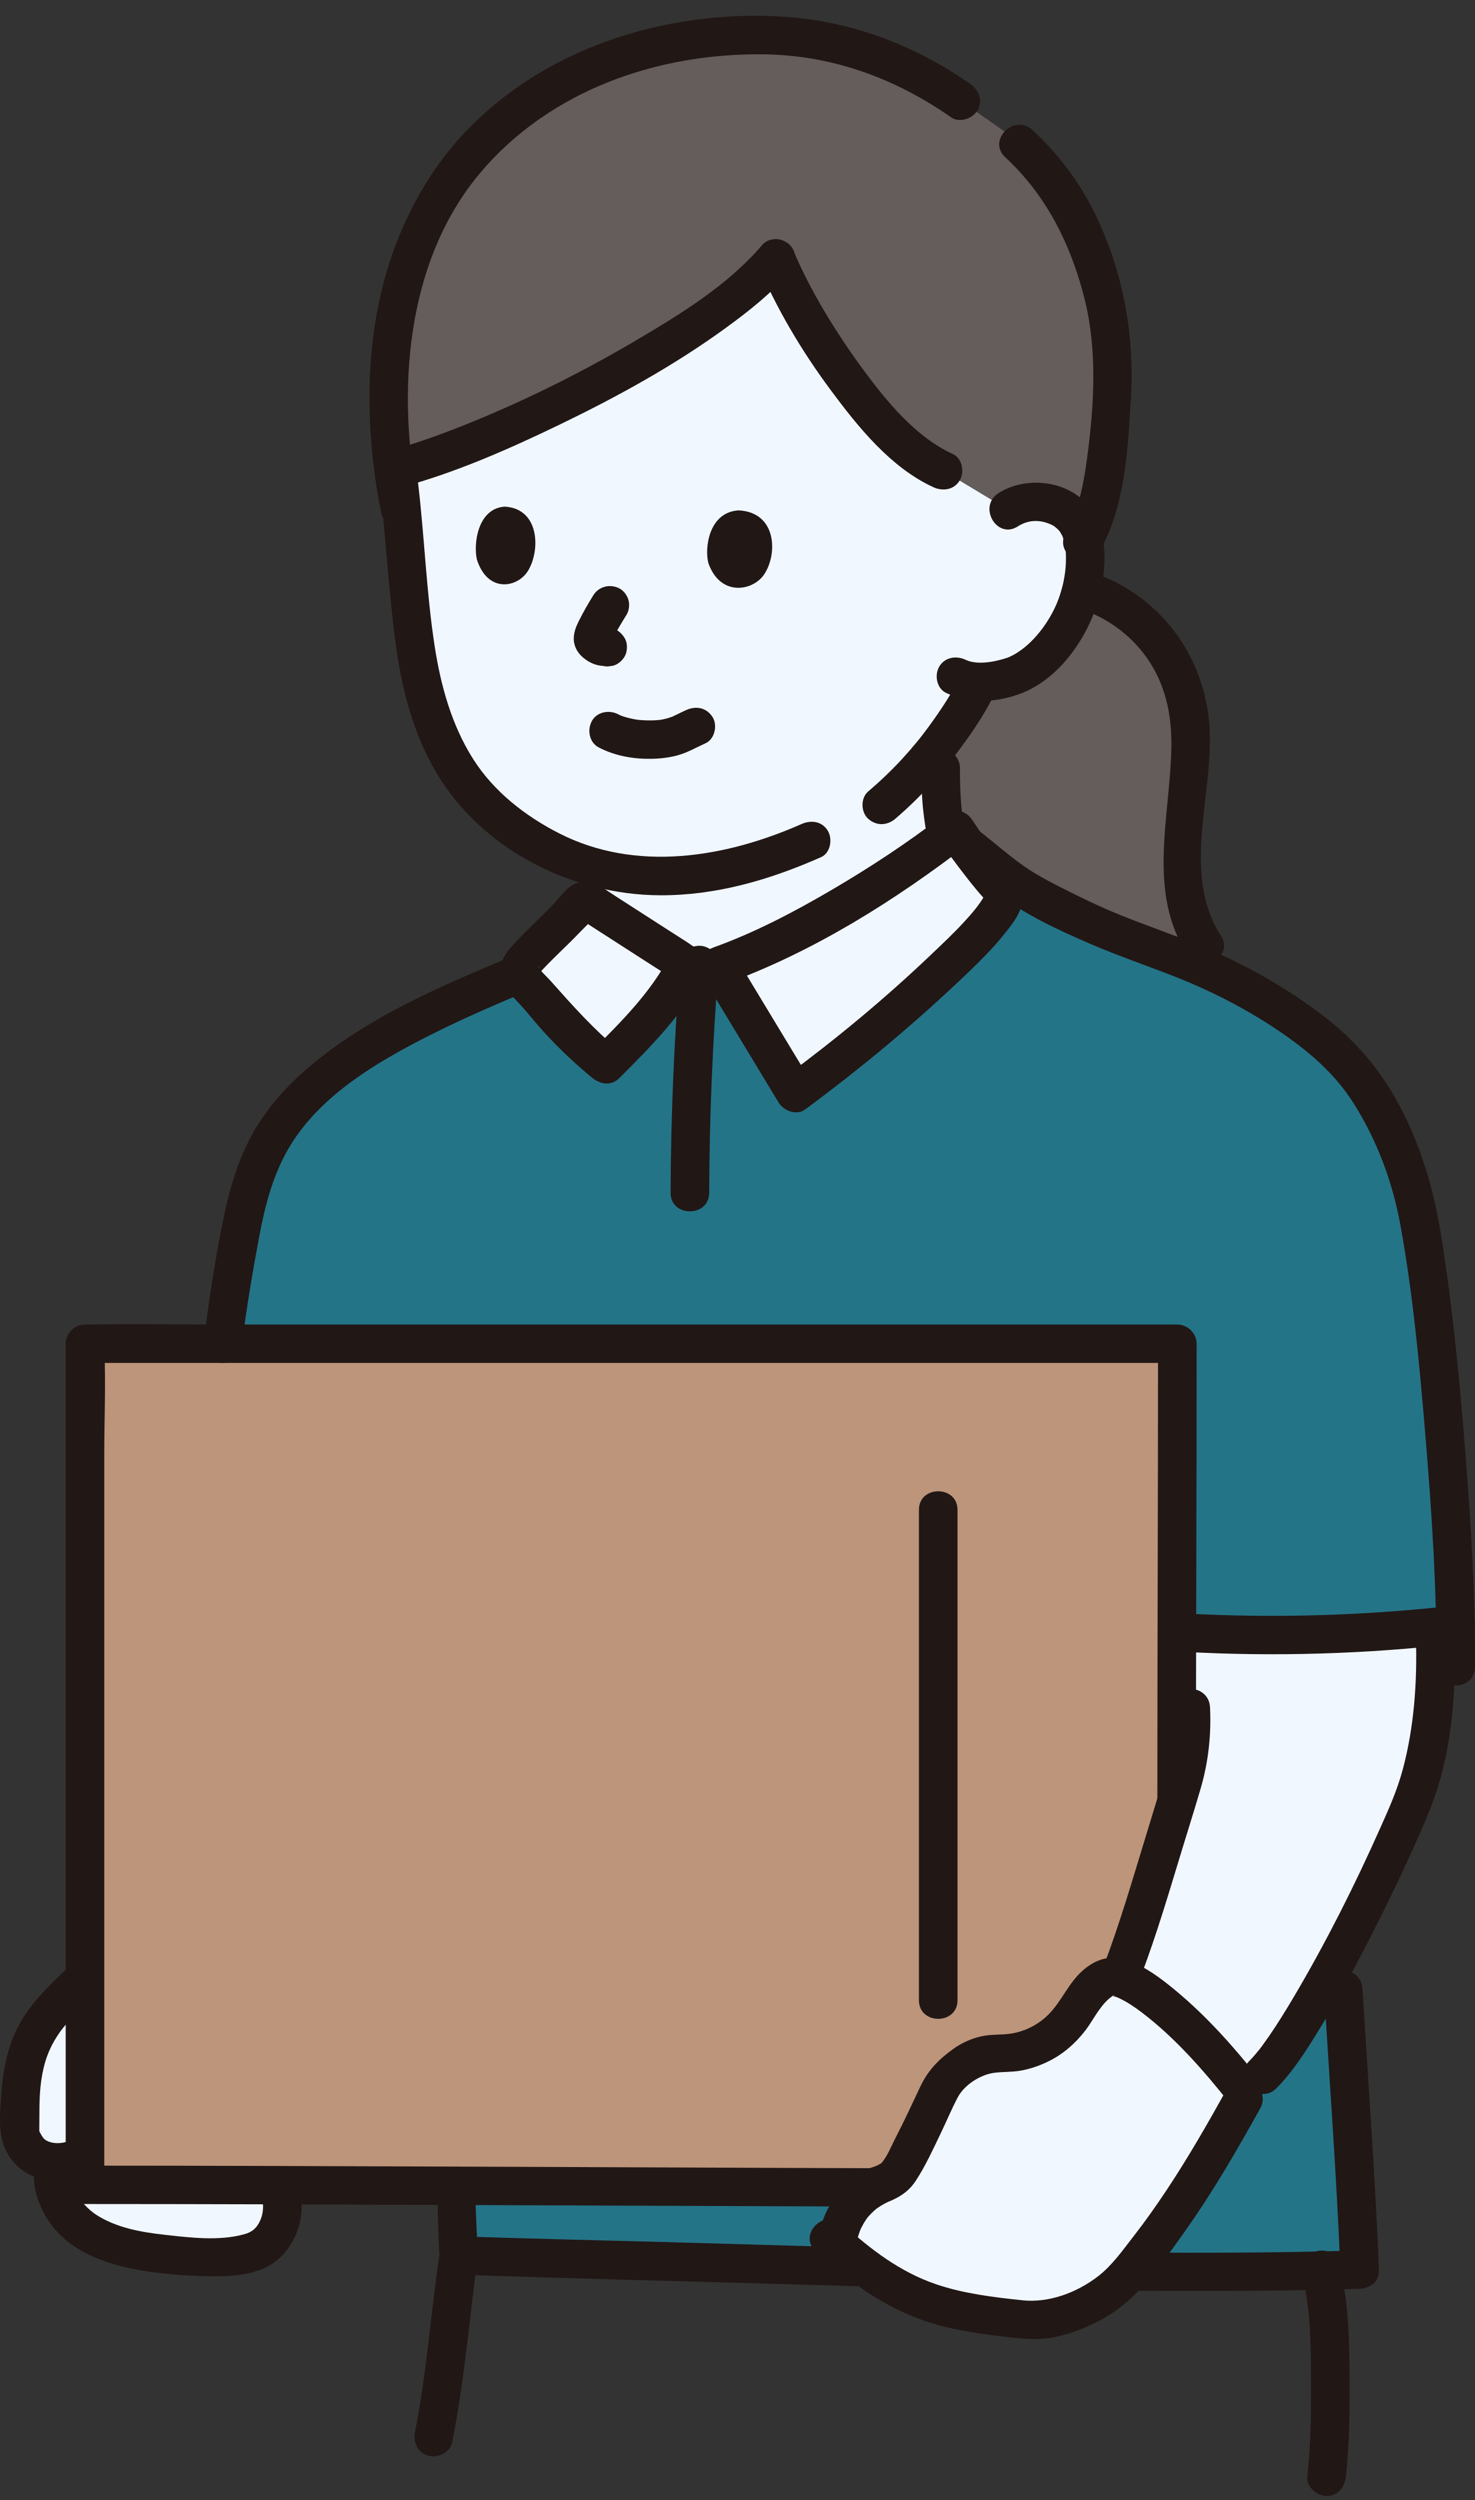 <svg width="85" height="144" viewBox="0 0 85 144" fill="none" xmlns="http://www.w3.org/2000/svg">
<rect x="0" y="0" width="85" height="144" fill="#333333" stroke="none"/>
<g clip-path="url(#clip0_234_6450)">
<path d="M4.362 128.041C4.102 127.805 3.877 127.545 3.686 127.26C3.357 126.767 2.889 125.564 3.14 124.864C3.14 124.864 3.177 124.73 3.233 124.53C2.763 124.517 2.315 124.395 1.894 124.104C1.643 123.929 1.315 123.394 1.208 123.086C1.069 122.69 1.166 120.916 1.199 120.497C1.444 117.184 2.681 116.032 4.844 113.973H16.007C16.008 116.308 16.008 125.85 16.008 125.85C16.758 127.596 15.758 129.241 14.789 129.614C13.423 130.139 11.389 130.047 9.129 129.78C6.961 129.526 5.387 128.971 4.362 128.041Z" fill="#F0F7FF"/>
<path d="M58.094 29.364C58.717 28.931 59.495 28.838 60.134 28.942C61.526 29.17 62.029 29.963 62.229 30.416C62.828 31.772 62.493 34.079 61.79 35.446C61.296 36.412 60.543 37.75 58.964 38.676C58.52 38.935 57.467 39.286 56.427 39.262C56.382 39.346 56.355 39.397 56.355 39.397C56.021 40.102 55.228 41.338 55.228 41.338C54.916 41.803 54.596 42.259 54.258 42.706L54.208 44.228C54.208 44.997 54.204 46.785 54.588 48.161C50.886 50.95 45.632 54.134 41.409 55.636L39.583 55.567C39.578 55.576 34.566 52.351 34.142 52.075C34.142 52.075 34.142 51.031 34.141 49.929C32.173 49.37 30.352 48.368 28.595 46.903C25.515 44.335 24.21 40.328 23.776 35.909C23.525 33.361 23.314 30.591 22.98 27.823C22.98 27.823 21.98 13.669 38.903 13.669C60.386 13.669 58.093 29.364 58.093 29.364L58.094 29.364Z" fill="#F0F7FF"/>
<path d="M78.355 130.718C69.338 131.01 53.581 130.738 43.368 130.39C38.666 130.229 31.14 130.069 26.439 129.909C26.285 127.613 25.901 100.606 25.469 93.09L12.836 77.393C13.044 75.712 13.331 74.035 13.614 72.358C14.031 69.902 14.471 67.391 15.939 65.152C18.64 61.025 24.365 58.431 29.84 56.127L29.998 56.061C29.939 55.86 29.963 55.659 30.127 55.464C30.753 54.721 31.511 54.063 32.104 53.457C32.462 53.091 32.814 52.719 33.161 52.342C33.582 51.885 33.597 51.719 34.143 52.075C34.567 52.351 39.578 55.577 39.584 55.567L41.41 55.636C45.821 54.068 51.356 50.663 55.074 47.791C55.248 48.06 55.451 48.356 55.668 48.658C55.683 48.67 58.614 50.938 58.614 50.938C64.912 54.664 66.734 54.2 71.968 57.026C73.989 58.117 76.942 60.145 78.293 61.996C80.018 64.36 81.224 67.275 81.75 70.135C82.802 75.849 83.71 86.643 83.866 93.575C81.638 93.831 79.012 94.008 76.368 94.093C76.739 101.405 77.406 114.544 77.406 114.544C77.74 120.058 78.163 125.995 78.356 130.718" fill="#247488"/>
<path d="M23.528 15.419C23.22 16.352 22.98 17.288 22.816 18.192C22.387 20.559 22.303 23.902 22.684 27.04C22.754 27.021 22.792 27.011 22.792 27.011C28.81 25.403 40.912 19.384 44.72 14.883C46.345 18.758 50.704 25.478 54.35 27.108L58.094 29.364C58.717 28.931 59.494 28.838 60.133 28.943C61.526 29.17 62.028 29.963 62.229 30.416C62.324 30.633 62.396 30.874 62.446 31.131C63.82 28.687 63.966 24.27 64.093 22.376C64.212 20.59 64.04 18.79 63.605 17.048C62.737 13.587 61.414 10.752 58.712 8.272C58.712 8.272 58.444 8.026 58.175 7.78C56.77 6.79 55.365 5.799 55.365 5.799C50.844 2.614 46.655 1.844 42.469 2.054C35.836 2.386 30.502 4.937 26.928 9.126C25.46 10.847 24.286 13.122 23.527 15.419H23.528Z" fill="#645D5C"/>
<path d="M66.576 54.646C64.401 53.846 62.256 53.093 58.612 50.938L55.666 48.658C55.666 48.658 55.108 48.225 54.48 47.739C54.204 46.438 54.208 44.919 54.208 44.228C54.208 44.228 54.208 43.673 54.209 42.772C54.564 42.303 54.901 41.825 55.228 41.338C55.228 41.338 56.021 40.102 56.355 39.397C56.355 39.397 56.386 39.346 56.436 39.262C57.473 39.285 58.521 38.934 58.964 38.676C60.543 37.75 61.296 36.412 61.79 35.446C61.79 35.446 62.16 34.722 62.539 34.002C65.314 34.86 67.569 37.214 68.298 40.011C68.916 42.386 68.484 44.887 68.25 47.33C68.017 49.773 68.035 52.41 69.398 54.456C69.398 54.456 69.917 55.235 70.662 56.353C69.095 55.583 67.831 55.107 66.576 54.646Z" fill="#645D5C"/>
<path d="M4.058 113.191C3.038 114.162 1.977 115.141 1.248 116.359C0.486 117.633 0.188 119.087 0.083 120.55C0.002 121.685 -0.157 122.974 0.418 124.005C1.412 125.789 3.796 126.055 5.461 125.049C6.682 124.311 5.566 122.397 4.339 123.139C3.883 123.415 3.268 123.546 2.757 123.327C2.54 123.234 2.454 123.101 2.338 122.889C2.096 122.449 2.36 122.94 2.266 122.74C2.193 122.586 2.26 122.964 2.264 122.723C2.279 121.757 2.238 120.791 2.377 119.829C2.532 118.76 2.829 117.934 3.429 117.073C3.953 116.322 4.875 115.474 5.631 114.754C6.667 113.768 5.093 112.206 4.059 113.19L4.058 113.191Z" fill="#211715"/>
<path d="M14.896 125.849C14.896 126.24 15.133 126.594 15.156 126.988C15.174 127.287 15.122 127.601 15.001 127.877C14.786 128.366 14.494 128.568 14.078 128.683C12.607 129.089 10.947 128.877 9.455 128.711C8.113 128.562 6.698 128.307 5.548 127.564C4.88 127.132 3.949 126.07 4.211 125.157C4.604 123.786 2.46 123.201 2.067 124.57C1.684 125.906 2.336 127.436 3.207 128.445C4.043 129.416 5.265 130.014 6.475 130.38C8.089 130.869 9.848 131.024 11.527 131.087C12.866 131.137 14.57 131.143 15.724 130.36C16.422 129.886 16.896 129.174 17.171 128.387C17.315 127.974 17.382 127.514 17.38 127.078C17.378 126.827 17.346 126.571 17.303 126.324C17.286 126.229 17.266 126.134 17.242 126.04C17.232 126 17.118 125.585 17.118 125.849C17.118 124.426 14.895 124.424 14.895 125.849H14.896Z" fill="#211715"/>
<path d="M27.55 129.909C27.303 126.134 27.353 122.322 27.275 118.541C27.151 112.5 27.031 106.458 26.857 100.418C26.786 97.975 26.719 95.531 26.58 93.091C26.499 91.676 24.275 91.667 24.357 93.091C24.643 98.115 24.715 103.156 24.83 108.186C24.961 113.881 25.066 119.576 25.193 125.271C25.227 126.815 25.226 128.368 25.326 129.909C25.365 130.505 25.809 131.015 26.438 131.015C27.009 131.015 27.588 130.508 27.549 129.909L27.55 129.909Z" fill="#211715"/>
<path d="M5.422 77.394H4.897C4.897 79.128 4.897 123.415 4.897 125.838C18.024 125.838 59.173 125.988 66.397 125.988H67.806C67.806 125.714 67.806 125.439 67.806 125.439C67.806 116.863 67.846 85.734 67.846 77.393H5.422V77.394Z" fill="#BD957A"/>
<path d="M13.946 77.393C14.203 75.352 14.547 73.314 14.924 71.291C15.276 69.405 15.754 67.531 16.784 65.888C18.56 63.054 21.649 61.219 24.563 59.73C26.466 58.758 28.43 57.912 30.4 57.082C30.953 56.85 31.073 56.038 30.798 55.569C30.463 55 29.833 54.939 29.277 55.173C25.735 56.664 22.114 58.201 19.011 60.5C17.541 61.59 16.206 62.823 15.158 64.328C13.996 65.995 13.345 67.955 12.932 69.926C12.416 72.389 12.036 74.898 11.722 77.394C11.647 77.987 12.286 78.499 12.833 78.499C13.496 78.499 13.87 77.989 13.945 77.394L13.946 77.393Z" fill="#211715"/>
<path d="M84.998 96.01C85.025 91.94 84.769 87.863 84.454 83.807C84.127 79.587 83.72 75.359 83.05 71.177C82.667 68.79 82.037 66.506 80.976 64.32C79.87 62.045 78.39 60.165 76.388 58.613C74.539 57.18 72.538 55.989 70.411 55.013C68.769 54.259 67.066 53.669 65.379 53.027C64.392 52.651 63.43 52.24 62.478 51.777C61.454 51.278 60.15 50.638 59.343 50.114C58.332 49.457 57.406 48.615 56.452 47.877C55.979 47.511 55.342 47.418 54.88 47.877C54.496 48.259 54.404 49.072 54.88 49.44L57.537 51.496C59.088 52.697 60.995 53.567 62.792 54.347C64.414 55.05 66.087 55.613 67.731 56.26C69.571 56.983 71.407 57.898 73.094 58.981C74.996 60.202 76.776 61.605 77.994 63.528C79.35 65.669 80.244 68.058 80.698 70.545C81.414 74.466 81.787 78.455 82.12 82.431C82.498 86.942 82.806 91.481 82.775 96.01C82.765 97.433 84.988 97.435 84.998 96.01L84.998 96.01Z" fill="#211715"/>
<path d="M53.096 44.228C53.096 45.096 53.115 45.965 53.22 46.827C53.348 47.891 53.525 49.099 54.194 49.979C54.375 50.218 54.556 50.404 54.858 50.487C55.124 50.56 55.478 50.528 55.714 50.376C56.172 50.083 56.489 49.356 56.113 48.863C55.989 48.699 55.893 48.523 55.802 48.339C55.714 48.16 55.893 48.587 55.821 48.382C55.803 48.333 55.784 48.285 55.767 48.236C55.728 48.126 55.694 48.014 55.662 47.901C55.599 47.675 55.548 47.446 55.505 47.215C55.483 47.091 55.464 46.966 55.444 46.842C55.412 46.639 55.465 47.038 55.451 46.896C55.444 46.827 55.434 46.759 55.427 46.69C55.337 45.873 55.319 45.05 55.319 44.228C55.319 43.65 54.807 43.096 54.207 43.123C53.607 43.15 53.096 43.609 53.096 44.228Z" fill="#211715"/>
<path d="M45.057 61.669C45.315 62.096 45.573 62.523 45.832 62.949C48.735 60.809 51.555 58.531 54.158 56.036C55.327 54.915 56.65 53.724 57.556 52.373C58.16 51.471 57.669 51.197 57.081 50.494C56.441 49.727 55.615 48.629 55.072 47.791C51.355 50.663 45.82 54.068 41.409 55.636C42.625 57.647 43.841 59.658 45.057 61.669Z" fill="#F0F7FF"/>
<path d="M65.597 114.433C65.214 114.197 64.862 114.027 64.554 113.932L64.698 113.462C65.536 111.261 66.981 106.441 67.806 103.739V103.537C67.806 100.422 67.812 97.221 67.817 94.007C72.124 94.282 78.044 94.15 82.676 93.698C82.899 97.365 82.307 101.039 81.743 102.772C80.715 105.929 75.352 116.917 72.774 119.492C72.774 119.492 72.268 119.998 71.762 120.503L71.659 120.372C70.885 119.386 69.493 117.858 68.615 116.963C67.55 115.876 66.488 114.981 65.596 114.433L65.597 114.433Z" fill="#F0F7FF"/>
<path d="M34.918 61.3C33.496 60.136 32.196 58.825 31.045 57.395C30.61 56.854 29.572 56.122 30.127 55.464C30.752 54.721 31.51 54.063 32.103 53.457C32.461 53.091 32.814 52.719 33.161 52.342C33.581 51.885 33.597 51.719 34.142 52.075C34.566 52.351 39.578 55.577 39.583 55.567C38.453 57.797 36.686 59.528 34.918 61.301L34.918 61.3Z" fill="#F0F7FF"/>
<path d="M35.704 60.519C34.225 59.3 32.995 57.918 31.729 56.494C31.543 56.285 31.249 56.017 31.127 55.85C31.19 55.936 30.999 55.67 31.025 55.675C31.06 55.683 31.079 55.85 31.08 55.846C31.076 55.866 31.014 56.108 31.024 56.115C31.025 56.117 31.296 55.816 31.313 55.797C31.975 55.094 32.697 54.447 33.363 53.747C33.638 53.458 33.974 53.168 34.201 52.839L34.234 52.805C34.451 52.597 34.214 52.651 33.522 52.968L33.489 52.959C33.409 52.935 33.44 52.958 33.581 53.028C33.614 53.053 33.65 53.073 33.685 53.096C33.955 53.269 34.224 53.444 34.494 53.618C35.379 54.187 36.263 54.756 37.148 55.325C37.579 55.602 38.011 55.879 38.442 56.155C38.626 56.272 38.819 56.435 39.022 56.521L38.623 55.008C37.52 57.147 35.816 58.829 34.132 60.518C33.123 61.529 34.694 63.094 35.704 62.082C37.514 60.267 39.358 58.422 40.542 56.125C40.79 55.644 40.719 54.858 40.144 54.612C39.95 54.529 39.767 54.374 39.591 54.262C39.15 53.98 38.71 53.698 38.27 53.416C37.304 52.795 36.338 52.174 35.373 51.552C35.093 51.372 34.817 51.17 34.524 51.012C34.036 50.751 33.472 50.682 32.981 50.983C32.56 51.242 32.243 51.705 31.908 52.059C31.185 52.824 30.397 53.525 29.682 54.296C29.283 54.726 28.916 55.141 28.868 55.749C28.83 56.233 29.008 56.691 29.29 57.078C29.58 57.476 29.942 57.803 30.259 58.176C30.655 58.643 31.042 59.115 31.459 59.566C32.29 60.465 33.185 61.302 34.131 62.082C34.593 62.462 35.251 62.532 35.704 62.082C36.098 61.69 36.168 60.901 35.703 60.518L35.704 60.519Z" fill="#211715"/>
<path d="M44.098 62.227C44.356 62.654 44.614 63.081 44.872 63.508C45.157 63.978 45.905 64.266 46.393 63.904C49.702 61.461 52.839 58.843 55.805 55.998C56.485 55.345 57.157 54.679 57.753 53.947C58.316 53.256 58.997 52.471 58.931 51.525C58.87 50.658 58.162 50.078 57.648 49.446C57.073 48.736 56.532 47.997 56.033 47.233C55.605 46.58 54.866 46.564 54.287 47.009C52.273 48.559 50.133 49.962 47.94 51.248C45.76 52.525 43.498 53.713 41.114 54.57C40.455 54.807 40.055 55.542 40.449 56.194C41.666 58.205 42.881 60.216 44.098 62.227C44.834 63.446 46.758 62.335 46.018 61.111C44.802 59.1 43.586 57.089 42.369 55.078L41.705 56.702C46.819 54.865 51.576 51.87 55.859 48.573L54.114 48.349C54.581 49.062 55.088 49.748 55.612 50.42C55.836 50.708 56.06 50.997 56.297 51.276C56.421 51.422 56.546 51.572 56.678 51.711C56.704 51.738 56.905 51.978 56.751 51.752C56.655 51.611 56.792 51.511 56.597 51.815C56.491 51.979 56.374 52.14 56.254 52.294C56.025 52.589 55.774 52.867 55.52 53.141C54.927 53.782 54.289 54.381 53.656 54.983C51.013 57.501 48.21 59.824 45.272 61.994L46.793 62.391C46.535 61.964 46.277 61.537 46.019 61.11C45.282 59.892 43.359 61.002 44.099 62.227L44.098 62.227Z" fill="#211715"/>
<path d="M68.919 103.537C68.919 94.822 68.958 86.108 68.958 77.394C68.958 76.796 68.448 76.288 67.846 76.288H12.973C10.355 76.288 7.733 76.242 5.116 76.288C5.043 76.289 4.97 76.288 4.898 76.288C4.297 76.288 3.786 76.795 3.786 77.394C3.786 79.141 3.786 80.888 3.786 82.635C3.786 86.367 3.786 90.098 3.786 93.829C3.786 98.312 3.786 102.795 3.786 107.278C3.786 111.218 3.786 115.158 3.786 119.097C3.786 121.261 3.786 123.425 3.786 125.588C3.786 125.671 3.786 125.754 3.786 125.837C3.786 126.435 4.296 126.943 4.898 126.943C11.598 126.943 18.299 126.969 24.999 126.994C32.036 127.02 39.074 127.05 46.111 127.075C48.581 127.084 51.051 127.094 53.521 127.094C54.952 127.094 54.954 124.882 53.521 124.882C48.224 124.882 42.927 124.852 37.631 124.832C30.2 124.802 22.77 124.772 15.34 124.75C11.859 124.74 8.379 124.732 4.897 124.732L6.009 125.837C6.009 123.982 6.009 122.127 6.009 120.272C6.009 116.485 6.009 112.698 6.009 108.911C6.009 104.425 6.009 99.938 6.009 95.452C6.009 91.561 6.009 87.671 6.009 83.781C6.009 81.727 6.104 79.647 6.009 77.594C6.006 77.528 6.009 77.46 6.009 77.394L4.897 78.499H67.846L66.734 77.394C66.734 86.108 66.695 94.822 66.695 103.537C66.695 104.96 68.918 104.962 68.918 103.537H68.919Z" fill="#211715"/>
<path d="M76.293 114.544C76.621 119.934 77.02 125.322 77.243 130.718C77.302 132.136 79.525 132.144 79.466 130.718C79.243 125.322 78.844 119.935 78.516 114.544C78.43 113.13 76.206 113.12 76.293 114.544Z" fill="#211715"/>
<path d="M78.355 129.612C71.717 129.825 65.067 129.751 58.428 129.649C51.665 129.545 44.907 129.312 38.146 129.129C34.244 129.024 30.34 128.935 26.439 128.803C25.007 128.755 25.009 130.966 26.439 131.014C33.126 131.241 39.816 131.398 46.504 131.594C53.624 131.804 60.749 131.933 67.872 131.946C71.367 131.953 74.863 131.935 78.356 131.824C79.783 131.778 79.789 129.567 78.356 129.612H78.355Z" fill="#211715"/>
<path d="M25.366 129.615C24.825 133.097 24.607 136.62 23.913 140.081C23.796 140.666 24.081 141.275 24.689 141.441C25.237 141.59 25.939 141.257 26.056 140.669C26.445 138.732 26.703 136.771 26.942 134.812C27.047 133.944 27.146 133.076 27.249 132.209C27.295 131.821 27.341 131.434 27.391 131.047C27.401 130.964 27.412 130.881 27.423 130.798C27.447 130.617 27.425 130.78 27.439 130.681C27.462 130.521 27.485 130.362 27.51 130.202C27.602 129.613 27.36 129.013 26.734 128.842C26.207 128.698 25.459 129.021 25.366 129.615Z" fill="#211715"/>
<path d="M48.62 127.864C49.018 127.001 49.67 126.33 50.583 125.879C51.151 125.683 51.499 125.558 51.815 125.043C52.731 123.546 53.842 121.031 54.231 120.241C54.539 119.615 55.053 119.289 55.64 118.859C56.091 118.528 56.924 118.265 57.484 118.273C59.656 118.304 61.161 117.173 61.984 115.816C62.481 114.997 63.042 114.249 63.695 113.922C64.542 113.498 66.573 114.878 68.616 116.962C69.562 117.926 71.102 119.624 71.826 120.588C69.596 124.61 67.628 127.928 64.712 131.275C63.458 132.714 60.704 133.783 59.256 133.629C54.901 133.167 52.245 132.851 48.216 129.27C48.29 128.757 48.425 128.287 48.62 127.863V127.864Z" fill="#F0F7FF"/>
<path d="M75.03 130.999C75.537 132.958 75.544 135.107 75.552 137.198C75.558 139.01 75.536 140.845 75.337 142.649C75.271 143.243 75.895 143.754 76.448 143.754C77.104 143.754 77.494 143.245 77.56 142.649C77.765 140.794 77.785 138.907 77.774 137.044C77.761 134.849 77.727 132.549 77.174 130.411C76.818 129.034 74.673 129.618 75.03 130.999H75.03Z" fill="#211715"/>
<path d="M83.886 92.464C78.703 93.059 73.413 93.215 68.204 92.925C66.775 92.846 66.779 95.057 68.204 95.137C73.413 95.426 78.704 95.27 83.886 94.675C84.482 94.606 84.998 94.216 84.998 93.569C84.998 93.025 84.486 92.395 83.886 92.464Z" fill="#211715"/>
<path d="M81.597 94.384C81.672 96.888 81.492 99.46 80.844 101.889C80.508 103.146 80.027 104.191 79.561 105.24C78.075 108.578 76.421 111.865 74.56 115.012C74.108 115.775 73.642 116.531 73.139 117.262C73.022 117.432 72.903 117.601 72.781 117.768C72.742 117.82 72.703 117.872 72.665 117.925C72.627 117.975 72.589 118.025 72.551 118.075C72.622 117.984 72.634 117.968 72.585 118.03C72.396 118.265 72.201 118.494 71.988 118.71C70.985 119.725 72.556 121.29 73.561 120.273C74.565 119.256 75.34 118.002 76.079 116.794C77.077 115.162 77.991 113.477 78.867 111.778C79.712 110.138 80.522 108.479 81.282 106.799C81.849 105.544 82.438 104.273 82.85 102.957C83.7 100.237 83.905 97.213 83.82 94.384C83.778 92.964 81.554 92.958 81.597 94.384Z" fill="#211715"/>
<path d="M67.507 98.332C67.579 99.826 67.412 101.221 66.979 102.651C66.646 103.749 66.309 104.846 65.974 105.943C65.235 108.361 64.522 110.8 63.627 113.167C63.416 113.727 63.862 114.379 64.403 114.527C65.027 114.698 65.559 114.316 65.771 113.755C66.684 111.339 67.41 108.848 68.164 106.38C68.507 105.258 68.861 104.139 69.19 103.012C69.636 101.485 69.807 99.919 69.73 98.332C69.661 96.915 67.437 96.906 67.506 98.332L67.507 98.332Z" fill="#211715"/>
<path d="M52.955 86.96V115.208C52.955 116.631 55.178 116.634 55.178 115.208V86.96C55.178 85.537 52.955 85.535 52.955 86.96Z" fill="#211715"/>
<path d="M47.006 129.67C48.677 131.201 50.485 132.553 52.597 133.415C54.346 134.129 56.218 134.394 58.084 134.607C59.024 134.715 59.867 134.793 60.803 134.602C61.793 134.401 62.77 133.999 63.646 133.5C65.618 132.377 66.968 130.36 68.256 128.552C69.873 126.284 71.267 123.872 72.619 121.442C73.313 120.195 71.393 119.079 70.699 120.325C69.598 122.305 68.471 124.273 67.215 126.16C66.62 127.054 65.999 127.934 65.339 128.782C64.721 129.576 64.091 130.477 63.287 131.098C62.039 132.064 60.418 132.649 58.913 132.487C57.232 132.307 55.543 132.107 53.936 131.562C51.89 130.867 50.151 129.547 48.578 128.106C47.527 127.143 45.95 128.703 47.006 129.669V129.67Z" fill="#211715"/>
<path d="M72.446 119.59C71.046 117.823 69.478 116.078 67.737 114.638C66.91 113.954 66.021 113.274 64.996 112.915C63.998 112.565 63.145 112.825 62.372 113.516C61.557 114.243 61.166 115.29 60.402 116.047C59.813 116.629 59.047 117.012 58.224 117.132C57.668 117.212 57.117 117.159 56.562 117.282C55.978 117.411 55.417 117.662 54.934 118.01C54.074 118.63 53.471 119.251 53.021 120.209C52.56 121.191 52.103 122.174 51.604 123.138C51.364 123.603 51.13 124.216 50.775 124.607C50.834 124.542 50.686 124.672 50.694 124.666C50.82 124.572 50.548 124.725 50.519 124.738C50.405 124.787 50.012 124.91 49.8 124.988C49.238 125.197 48.855 125.736 49.024 126.348C49.172 126.886 49.826 127.33 50.391 127.12C51.356 126.763 52.186 126.502 52.775 125.602C53.322 124.765 53.748 123.833 54.181 122.935C54.523 122.228 54.825 121.495 55.192 120.8C55.575 120.075 56.507 119.481 57.32 119.381C57.807 119.321 58.292 119.349 58.782 119.267C59.342 119.173 59.878 118.986 60.389 118.741C61.242 118.332 61.967 117.698 62.539 116.955C62.849 116.552 63.086 116.106 63.388 115.699C63.535 115.499 63.695 115.306 63.881 115.14C63.963 115.067 64.031 115.025 64.119 114.954C64.377 114.748 64.11 115.029 64.069 114.946L64.002 114.954C64.062 114.951 64.122 114.952 64.182 114.959C64.136 114.946 63.964 114.914 64.186 114.977C64.357 115.026 64.367 115.029 64.495 115.089C64.954 115.303 65.386 115.598 65.788 115.902C67.705 117.35 69.39 119.281 70.875 121.155C71.247 121.625 72.058 121.542 72.447 121.155C72.913 120.692 72.82 120.062 72.447 119.592L72.446 119.59Z" fill="#211715"/>
<path d="M51.599 47.154C53.017 45.941 54.258 44.566 55.365 43.068C56.088 42.089 56.785 41.052 57.315 39.955C57.566 39.434 57.477 38.736 56.916 38.442C56.42 38.181 55.664 38.282 55.395 38.838C54.882 39.902 54.21 40.907 53.513 41.86C53.388 42.03 53.262 42.199 53.133 42.365C53.219 42.255 53.085 42.426 53.058 42.46C52.998 42.536 52.937 42.612 52.876 42.687C52.602 43.022 52.319 43.35 52.026 43.669C51.401 44.351 50.731 44.989 50.027 45.59C49.584 45.969 49.607 46.771 50.027 47.154C50.499 47.584 51.127 47.558 51.599 47.154Z" fill="#211715"/>
<path d="M57.926 9.053C60.287 11.244 61.663 13.992 62.465 17.074C63.248 20.082 63.06 23.244 62.658 26.302C62.462 27.787 62.178 29.374 61.418 30.687C60.704 31.923 62.625 33.038 63.338 31.803C64.852 29.185 64.99 25.89 65.169 22.947C65.396 19.229 64.7 15.54 63.041 12.188C62.165 10.419 60.945 8.833 59.498 7.489C58.452 6.519 56.877 8.079 57.926 9.053Z" fill="#211715"/>
<path d="M34.503 43.049C35.419 43.53 36.491 43.721 37.521 43.705C38.028 43.697 38.55 43.639 39.039 43.507C39.61 43.352 40.125 43.048 40.661 42.808C41.193 42.57 41.361 41.76 41.06 41.295C40.705 40.748 40.108 40.644 39.539 40.898C39.321 40.996 39.108 41.104 38.893 41.207C38.841 41.232 38.789 41.256 38.737 41.281C38.492 41.397 38.878 41.236 38.737 41.281C38.651 41.308 38.568 41.34 38.481 41.365C38.393 41.39 38.303 41.411 38.214 41.43C38.168 41.44 38.121 41.448 38.075 41.456C38.039 41.463 37.87 41.486 38.044 41.464C38.22 41.441 38.046 41.462 38.01 41.465C37.961 41.47 37.911 41.475 37.861 41.478C37.748 41.487 37.635 41.492 37.521 41.493C37.317 41.496 37.112 41.489 36.908 41.473C36.857 41.469 36.806 41.463 36.755 41.458C36.604 41.445 36.764 41.455 36.824 41.47C36.727 41.446 36.625 41.439 36.527 41.42C36.327 41.381 36.128 41.332 35.934 41.269C35.89 41.254 35.846 41.24 35.803 41.224C35.768 41.211 35.618 41.148 35.781 41.219C35.943 41.29 35.798 41.227 35.764 41.21C35.718 41.187 35.671 41.164 35.625 41.14C35.11 40.87 34.392 40.993 34.103 41.536C33.832 42.047 33.953 42.761 34.503 43.049Z" fill="#211715"/>
<path d="M40.822 32.435C40.588 31.531 40.864 29.49 42.569 29.395C44.812 29.512 44.815 31.996 44.005 33.126C43.342 34.051 41.505 34.363 40.822 32.435Z" fill="#211715"/>
<path d="M27.484 32.233C27.271 31.327 27.526 29.279 29.088 29.18C31.141 29.295 31.141 31.787 30.398 32.921C29.79 33.85 28.107 34.166 27.484 32.233Z" fill="#211715"/>
<path d="M34.186 34.294C33.892 34.773 33.608 35.261 33.358 35.764C33.204 36.072 33.092 36.35 33.066 36.694C33.035 37.102 33.217 37.514 33.513 37.792C33.758 38.023 34.03 38.189 34.353 38.288C34.554 38.35 34.769 38.355 34.977 38.379L34.681 38.339C34.696 38.341 34.711 38.343 34.725 38.346C34.873 38.392 35.021 38.398 35.168 38.365C35.316 38.359 35.454 38.315 35.581 38.234C35.812 38.1 36.032 37.837 36.092 37.573C36.157 37.291 36.143 36.973 35.98 36.722C35.834 36.495 35.595 36.258 35.316 36.213C35.148 36.187 34.978 36.171 34.809 36.149L35.104 36.189C35.019 36.177 34.938 36.157 34.858 36.124L35.123 36.235C35.058 36.205 34.998 36.168 34.94 36.124L35.166 36.297C35.111 36.253 35.059 36.207 35.014 36.154L35.187 36.377C35.175 36.36 35.164 36.342 35.156 36.323L35.268 36.587C35.257 36.556 35.25 36.529 35.246 36.497L35.285 36.791C35.284 36.757 35.285 36.727 35.288 36.694L35.248 36.987C35.26 36.917 35.281 36.852 35.307 36.786L35.195 37.05C35.439 36.48 35.781 35.938 36.105 35.41C36.254 35.168 36.292 34.829 36.217 34.558C36.146 34.301 35.947 34.023 35.706 33.897C35.165 33.612 34.509 33.766 34.185 34.294L34.186 34.294Z" fill="#211715"/>
<path d="M55.927 4.844C52.752 2.628 49.144 1.243 45.264 0.969C41.805 0.725 38.176 1.215 34.916 2.396C31.852 3.506 29.033 5.254 26.792 7.622C24.301 10.255 22.658 13.678 21.885 17.197C21.004 21.205 21.162 25.563 21.975 29.568C22.094 30.153 22.792 30.491 23.342 30.34C23.955 30.172 24.238 29.567 24.118 28.98C22.84 22.679 23.346 15.105 27.657 9.977C31.672 5.201 37.893 3.045 44.04 3.13C47.983 3.185 51.59 4.512 54.804 6.755C55.296 7.098 56.04 6.843 56.325 6.358C56.65 5.806 56.419 5.189 55.926 4.845L55.927 4.844Z" fill="#211715"/>
<path d="M46.189 47.462C41.806 49.398 36.649 50.258 32.214 47.993C30.253 46.992 28.449 45.583 27.265 43.715C26.033 41.771 25.409 39.526 25.057 37.273C24.569 34.15 24.467 30.961 24.092 27.822C24.021 27.229 23.632 26.717 22.98 26.717C22.434 26.717 21.797 27.225 21.869 27.822C22.234 30.881 22.389 33.966 22.793 37.019C23.133 39.585 23.777 42.144 25.086 44.403C27.68 48.879 32.908 51.542 38.029 51.565C41.279 51.58 44.364 50.673 47.311 49.371C47.86 49.129 47.989 48.333 47.71 47.858C47.379 47.296 46.74 47.218 46.189 47.462Z" fill="#211715"/>
<path d="M58.655 30.318C59.224 29.952 59.856 29.921 60.463 30.165C60.748 30.28 60.84 30.372 60.993 30.52C61.078 30.619 61.081 30.616 61.002 30.513C61.036 30.559 61.069 30.606 61.099 30.655C61.138 30.721 61.176 30.786 61.212 30.854C61.256 30.947 61.253 30.936 61.203 30.822C61.234 30.899 61.261 30.978 61.285 31.057C61.335 31.224 61.376 31.396 61.4 31.569C61.427 31.759 61.432 32.141 61.423 32.408C61.398 33.118 61.247 33.818 61.005 34.486C60.63 35.52 59.845 36.691 58.906 37.393C58.747 37.512 58.577 37.624 58.403 37.721C58.364 37.743 58.047 37.891 58.264 37.801C57.983 37.917 57.685 38 57.388 38.065C56.85 38.183 56.164 38.246 55.645 38.001C55.103 37.745 54.445 37.851 54.123 38.398C53.84 38.879 53.977 39.653 54.522 39.91C55.91 40.565 57.545 40.466 58.95 39.894C60.365 39.318 61.488 38.149 62.273 36.866C63.043 35.606 63.496 34.249 63.623 32.778C63.735 31.466 63.532 30.046 62.631 29.028C61.404 27.643 59.058 27.425 57.533 28.408C56.336 29.18 57.449 31.095 58.655 30.318Z" fill="#211715"/>
<path d="M39.192 55.577C38.843 59.957 38.66 64.308 38.645 68.702C38.64 70.125 40.863 70.127 40.868 68.702C40.883 64.308 41.066 59.957 41.415 55.577C41.462 54.981 40.87 54.472 40.303 54.472C39.662 54.472 39.239 54.98 39.192 55.577Z" fill="#211715"/>
<path d="M62.243 35.068C63.774 35.559 65.144 36.558 66.074 37.867C67.159 39.396 67.528 41.146 67.503 42.996C67.448 47.022 66.07 51.342 68.437 55.013C69.207 56.208 71.133 55.1 70.357 53.897C67.985 50.218 70.068 45.514 69.669 41.492C69.275 37.535 66.67 34.166 62.834 32.935C61.469 32.497 60.885 34.631 62.243 35.068Z" fill="#211715"/>
<path d="M43.648 15.177C44.742 17.764 46.192 20.206 47.867 22.463C49.441 24.583 51.324 26.93 53.789 28.062C54.334 28.312 54.986 28.215 55.31 27.665C55.591 27.188 55.459 26.404 54.911 26.152C52.748 25.159 51.076 23.102 49.687 21.212C48.196 19.182 46.718 16.779 45.791 14.589C45.559 14.039 45.056 13.644 44.424 13.817C43.903 13.959 43.413 14.623 43.648 15.177Z" fill="#211715"/>
<path d="M43.934 14.101C41.974 16.394 39.307 18.04 36.722 19.564C33.664 21.37 30.462 22.977 27.169 24.318C25.642 24.939 24.09 25.514 22.497 25.944C21.117 26.317 21.703 28.451 23.088 28.077C26.27 27.218 29.339 25.862 32.297 24.433C35.593 22.84 38.837 21.057 41.8 18.905C43.124 17.943 44.44 16.912 45.506 15.664C45.895 15.21 45.955 14.547 45.506 14.101C45.108 13.704 44.325 13.644 43.934 14.101V14.101Z" fill="#211715"/>
<path d="M49.419 128.92C49.478 128.702 49.551 128.489 49.638 128.281L49.526 128.545C49.667 128.217 49.845 127.909 50.062 127.625L49.888 127.849C50.1 127.579 50.343 127.338 50.615 127.127L50.39 127.3C50.591 127.147 50.803 127.012 51.026 126.893C51.539 126.619 51.742 125.869 51.425 125.38C51.089 124.862 50.452 124.69 49.904 124.983C48.588 125.686 47.662 126.904 47.275 128.332C47.199 128.61 47.24 128.935 47.387 129.184C47.522 129.413 47.786 129.632 48.051 129.692C48.636 129.824 49.256 129.517 49.419 128.92L49.419 128.92Z" fill="#211715"/>
</g>
<defs>
<clipPath id="clip0_234_6450">
<rect width="85" height="142.847" fill="white" transform="translate(0 0.908)"/>
</clipPath>
</defs>
</svg>

